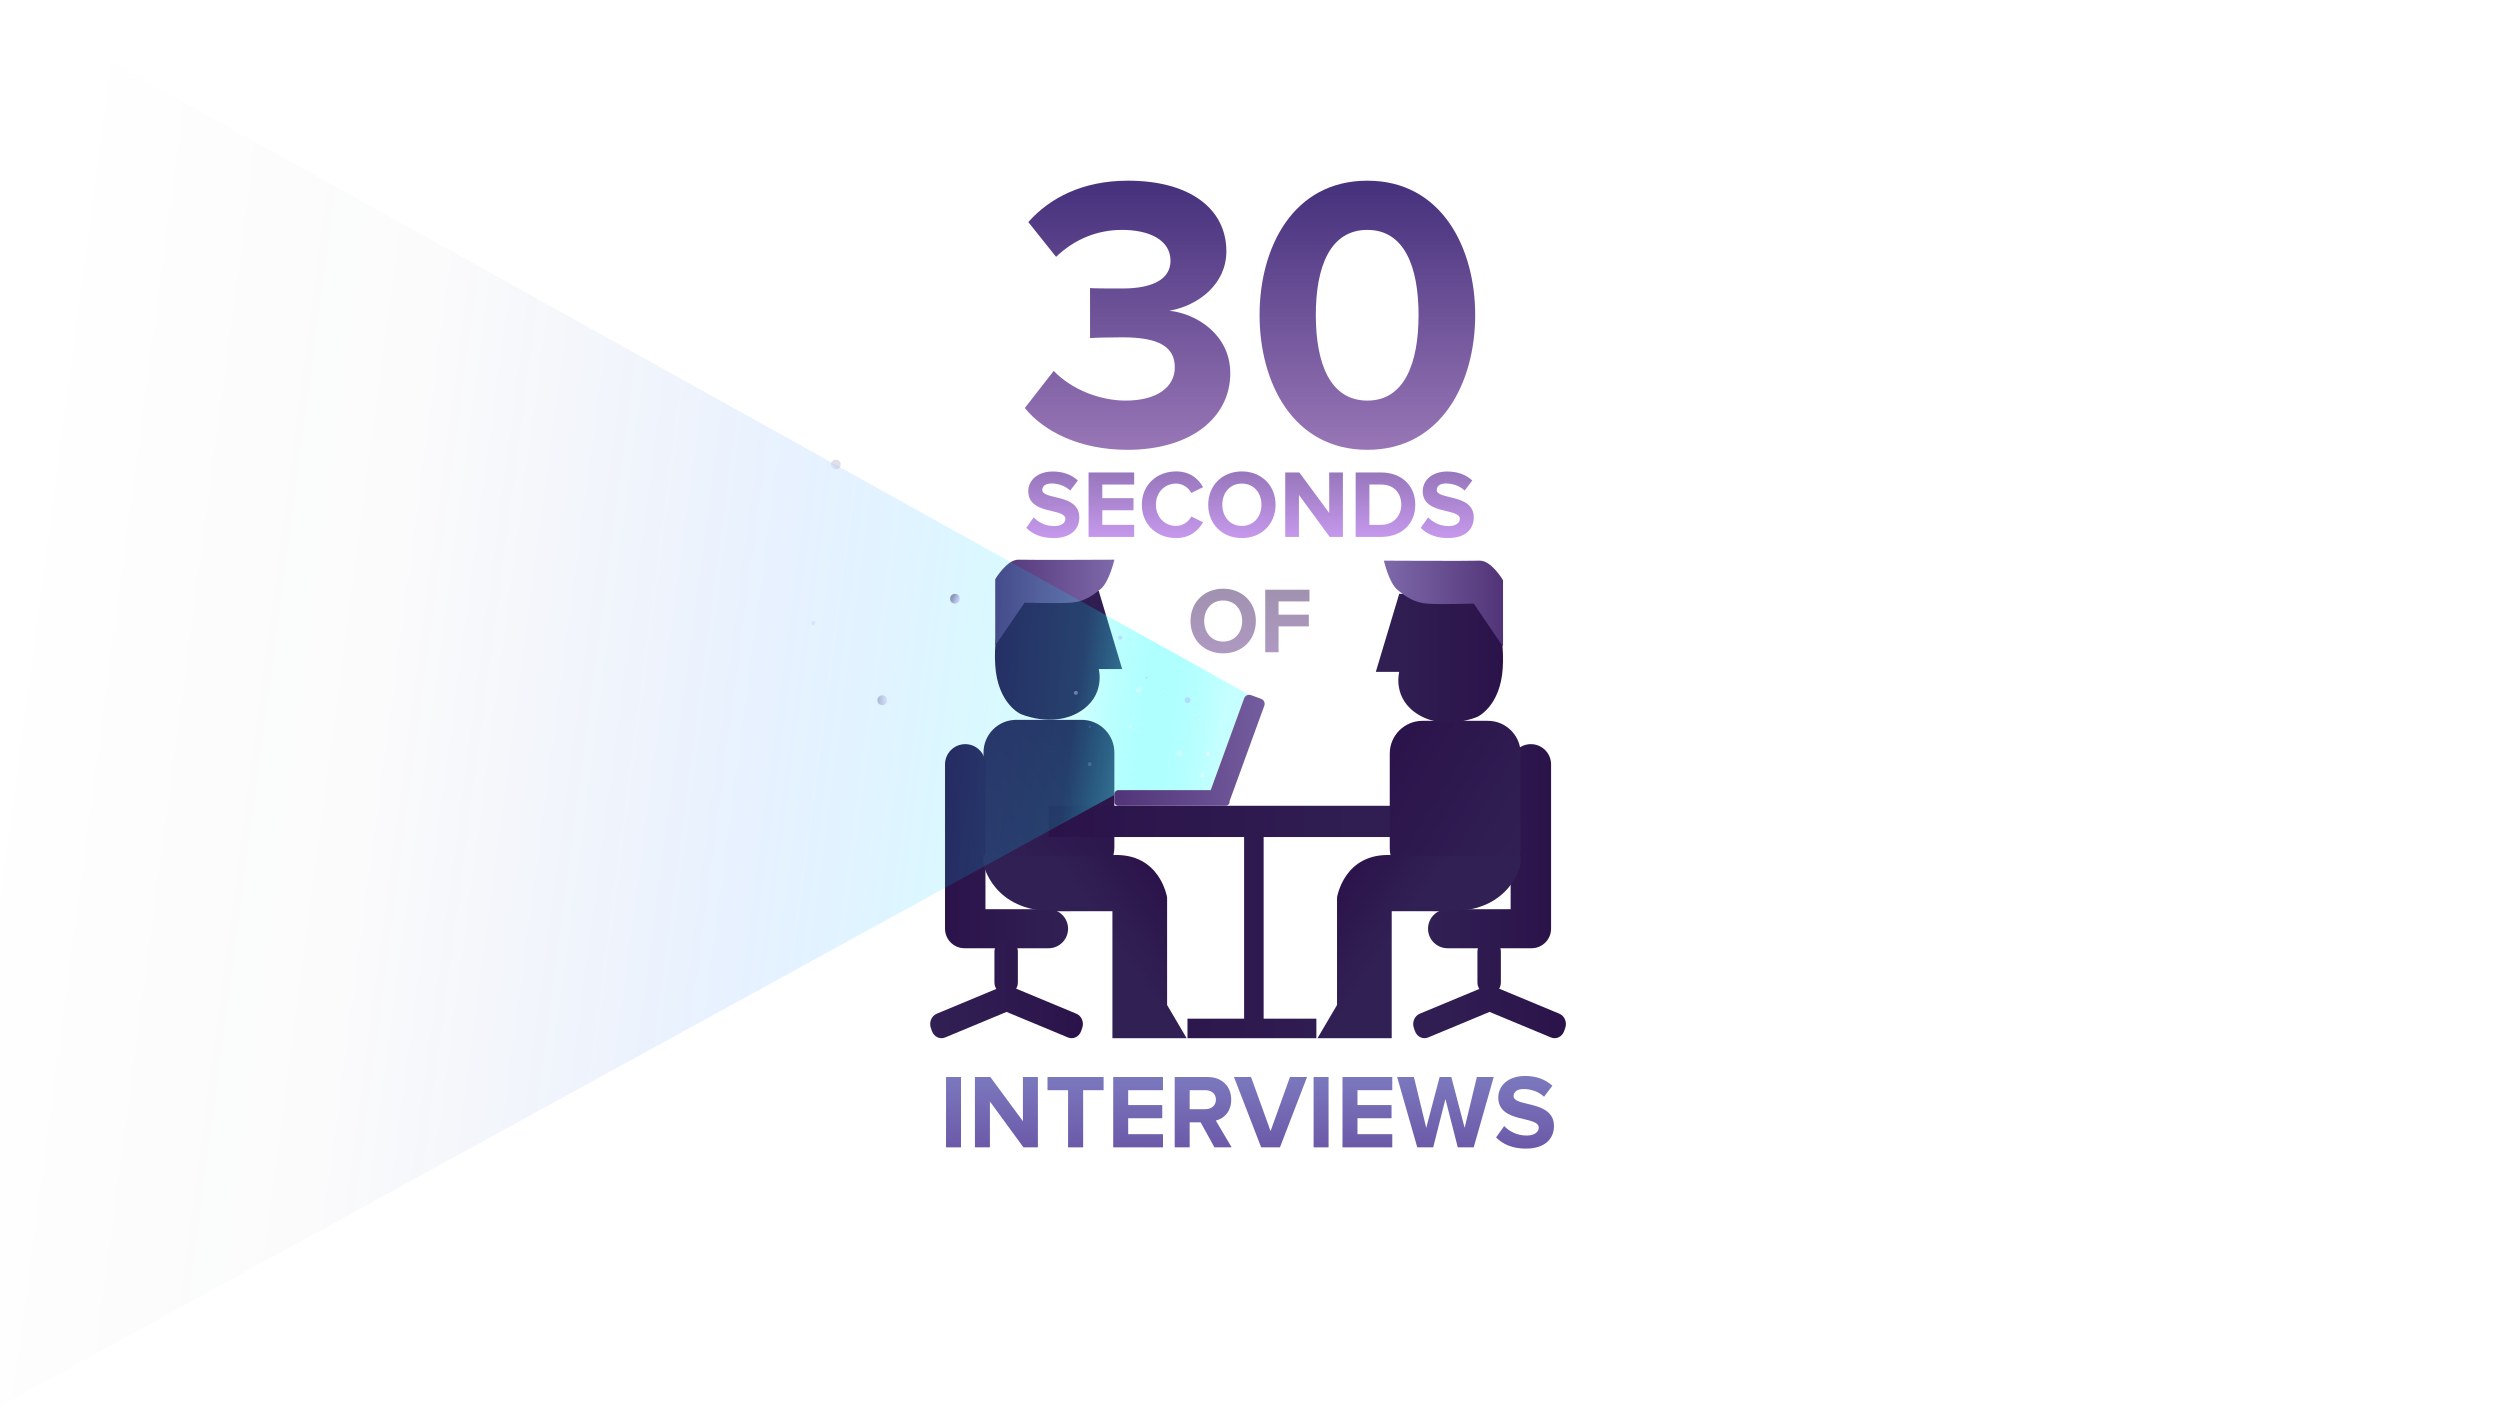<svg xmlns="http://www.w3.org/2000/svg" xmlns:xlink="http://www.w3.org/1999/xlink" width="100%" height="100%" fill-rule="evenodd" stroke-linejoin="round" stroke-miterlimit="1.414" clip-rule="evenodd" version="1.1" viewBox="0 0 1280 720" xml:space="preserve"><g><path fill="url(#_Linear1)" fill-rule="nonzero" d="M577.3,230.306c32,0 52.6,-16.2 52.6,-39.2c0,-20 -17.6,-30.6 -31.2,-32c14.8,-2.6 29.2,-13.6 29.2,-30.4c0,-22.2 -19.2,-36.2 -50.4,-36.2c-23.4,0 -40.2,9 -51,21.2l14.2,17.8c9.4,-9 21,-13.8 33.8,-13.8c14,0 24.8,5.2 24.8,15.8c0,9.8 -9.8,14.2 -24.6,14.2c-5,0 -14.2,0 -16.6,-0.2l0,25.6c2,-0.2 11,-0.4 16.6,-0.4c18.6,0 26.8,4.8 26.8,15.4c0,10 -9,17 -25.2,17c-13,0 -27.6,-5.6 -36.8,-15.2l-14.8,19c9.8,12 28,21.4 52.6,21.4Z"/><path fill="url(#_Linear2)" fill-rule="nonzero" d="M700.1,230.306c38,0 55.2,-34.6 55.2,-69c0,-34.4 -17.2,-68.8 -55.2,-68.8c-38.2,0 -55.2,34.4 -55.2,68.8c0,34.4 17,69 55.2,69Zm0,-25.2c-19.2,0 -26.4,-19.2 -26.4,-43.8c0,-24.6 7.2,-43.6 26.4,-43.6c19,0 26.2,19 26.2,43.6c0,24.6 -7.2,43.8 -26.2,43.8Z"/></g><g><path fill="url(#_Linear3)" fill-rule="nonzero" d="M626.248,334.527c9.696,0 16.752,-6.912 16.752,-16.56c0,-9.648 -7.056,-16.56 -16.752,-16.56c-9.648,0 -16.704,6.912 -16.704,16.56c0,9.648 7.056,16.56 16.704,16.56Zm0,-6.048c-5.904,0 -9.696,-4.56 -9.696,-10.512c0,-6 3.792,-10.512 9.696,-10.512c5.904,0 9.744,4.512 9.744,10.512c0,5.952 -3.84,10.512 -9.744,10.512Z"/><path fill="url(#_Linear4)" fill-rule="nonzero" d="M654.616,333.951l0,-13.248l15.504,0l0,-6l-15.504,0l0,-6.768l15.84,0l0,-6l-22.656,0l0,32.016l6.816,0Z"/></g><g><path fill="url(#_Linear5)" fill-rule="nonzero" d="M539.392,275.5c8.906,0 13.21,-4.552 13.21,-10.588c0,-12.319 -18.949,-8.806 -18.949,-14.051c0,-1.979 1.682,-3.315 4.7,-3.315c3.364,0 6.927,1.138 9.598,3.612l3.909,-5.145c-3.266,-3.018 -7.619,-4.601 -12.864,-4.601c-7.767,0 -12.517,4.551 -12.517,10.043c0,12.418 18.999,8.411 18.999,14.249c0,1.88 -1.881,3.661 -5.74,3.661c-4.551,0 -8.163,-2.028 -10.488,-4.453l-3.81,5.344c3.067,3.117 7.619,5.244 13.952,5.244Z"/><path fill="url(#_Linear6)" fill-rule="nonzero" d="M580.704,274.906l0,-6.184l-16.327,0l0,-7.471l15.981,0l0,-6.184l-15.981,0l0,-6.976l16.327,0l0,-6.185l-23.352,0l0,33l23.352,0Z"/><path fill="url(#_Linear7)" fill-rule="nonzero" d="M602.176,275.5c7.273,0 11.429,-4.007 13.804,-8.114l-6.036,-2.919c-1.386,2.721 -4.354,4.799 -7.768,4.799c-5.986,0 -10.34,-4.601 -10.34,-10.835c0,-6.234 4.354,-10.835 10.34,-10.835c3.414,0 6.382,2.127 7.768,4.799l6.036,-2.968c-2.326,-4.107 -6.531,-8.065 -13.804,-8.065c-9.895,0 -17.564,6.927 -17.564,17.069c0,10.142 7.669,17.069 17.564,17.069Z"/><path fill="url(#_Linear8)" fill-rule="nonzero" d="M635.819,275.5c9.994,0 17.267,-7.124 17.267,-17.069c0,-9.944 -7.273,-17.069 -17.267,-17.069c-9.944,0 -17.217,7.125 -17.217,17.069c0,9.945 7.273,17.069 17.217,17.069Zm0,-6.234c-6.085,0 -9.994,-4.7 -9.994,-10.835c0,-6.184 3.909,-10.835 9.994,-10.835c6.086,0 10.044,4.651 10.044,10.835c0,6.135 -3.958,10.835 -10.044,10.835Z"/><path fill="url(#_Linear9)" fill-rule="nonzero" d="M687.57,274.906l0,-33l-7.025,0l0,20.73l-15.288,-20.73l-7.223,0l0,33l7.025,0l0,-21.521l15.733,21.521l6.778,0Z"/><path fill="url(#_Linear10)" fill-rule="nonzero" d="M707.113,274.906c10.341,0 17.514,-6.53 17.514,-16.475c0,-9.944 -7.173,-16.525 -17.514,-16.525l-13.012,0l0,33l13.012,0Zm0,-6.184l-5.986,0l0,-20.631l5.986,0c6.778,0 10.341,4.502 10.341,10.34c0,5.591 -3.81,10.291 -10.341,10.291Z"/><path fill="url(#_Linear11)" fill-rule="nonzero" d="M741.35,275.5c8.906,0 13.21,-4.552 13.21,-10.588c0,-12.319 -18.949,-8.806 -18.949,-14.051c0,-1.979 1.682,-3.315 4.7,-3.315c3.364,0 6.927,1.138 9.598,3.612l3.909,-5.145c-3.266,-3.018 -7.619,-4.601 -12.864,-4.601c-7.767,0 -12.517,4.551 -12.517,10.043c0,12.418 18.999,8.411 18.999,14.249c0,1.88 -1.881,3.661 -5.74,3.661c-4.551,0 -8.163,-2.028 -10.488,-4.453l-3.81,5.344c3.068,3.117 7.619,5.244 13.952,5.244Z"/></g><g><rect width="7.668" height="36.018" x="484.372" y="551.427" fill="url(#_Linear12)" fill-rule="nonzero"/><path fill="url(#_Linear13)" fill-rule="nonzero" d="M531.406,587.445l0,-36.018l-7.668,0l0,22.626l-16.686,-22.626l-7.884,0l0,36.018l7.668,0l0,-23.49l17.172,23.49l7.398,0Z"/><path fill="url(#_Linear14)" fill-rule="nonzero" d="M554.572,587.445l0,-29.268l10.476,0l0,-6.75l-28.728,0l0,6.75l10.53,0l0,29.268l7.722,0Z"/><path fill="url(#_Linear15)" fill-rule="nonzero" d="M595.45,587.445l0,-6.75l-17.82,0l0,-8.154l17.442,0l0,-6.75l-17.442,0l0,-7.614l17.82,0l0,-6.75l-25.488,0l0,36.018l25.488,0Z"/><path fill="url(#_Linear16)" fill-rule="nonzero" d="M630.604,587.445l-8.1,-13.716c3.888,-0.918 7.884,-4.32 7.884,-10.692c0,-6.696 -4.59,-11.61 -12.096,-11.61l-16.848,0l0,36.018l7.668,0l0,-12.798l5.616,0l7.074,12.798l8.802,0Zm-13.446,-19.548l-8.046,0l0,-9.72l8.046,0c3.078,0 5.4,1.836 5.4,4.86c0,3.024 -2.322,4.86 -5.4,4.86Z"/><path fill="url(#_Linear17)" fill-rule="nonzero" d="M655.336,587.445l13.878,-36.018l-8.748,0l-9.936,27.702l-9.99,-27.702l-8.748,0l13.932,36.018l9.612,0Z"/><rect width="7.668" height="36.018" x="672.562" y="551.427" fill="url(#_Linear18)" fill-rule="nonzero"/><path fill="url(#_Linear19)" fill-rule="nonzero" d="M712.846,587.445l0,-6.75l-17.82,0l0,-8.154l17.442,0l0,-6.75l-17.442,0l0,-7.614l17.82,0l0,-6.75l-25.488,0l0,36.018l25.488,0Z"/><path fill="url(#_Linear20)" fill-rule="nonzero" d="M754.534,587.445l10.26,-36.018l-8.64,0l-6.264,26.028l-6.804,-26.028l-5.994,0l-6.858,26.028l-6.318,-26.028l-8.586,0l10.314,36.018l8.154,0l6.264,-24.732l6.318,24.732l8.154,0Z"/><path fill="url(#_Linear21)" fill-rule="nonzero" d="M781.21,588.093c9.72,0 14.418,-4.968 14.418,-11.556c0,-13.446 -20.682,-9.612 -20.682,-15.336c0,-2.16 1.836,-3.618 5.13,-3.618c3.672,0 7.56,1.242 10.476,3.942l4.266,-5.616c-3.564,-3.294 -8.316,-5.022 -14.04,-5.022c-8.478,0 -13.662,4.968 -13.662,10.962c0,13.554 20.736,9.18 20.736,15.552c0,2.052 -2.052,3.996 -6.264,3.996c-4.968,0 -8.91,-2.214 -11.448,-4.86l-4.158,5.832c3.348,3.402 8.316,5.724 15.228,5.724Z"/></g><path fill="url(#_Linear22)" d="M570.555,385.309c0,-9.244 -7.505,-16.75 -16.75,-16.75l-33.5,0c-9.244,0 -16.75,7.506 -16.75,16.75l0,48.5c0,9.245 7.506,16.75 16.75,16.75l33.5,0c9.245,0 16.75,-7.505 16.75,-16.75l0,-48.5Z"/><path fill="url(#_Linear23)" d="M536.984,428.559l0,-16l200,0l0,16l-90,0l0,93l27,0l0,10l-66,0l0,-10l29,0l0,-93l-100,0Z"/><path fill="url(#_Linear24)" d="M536.85,465.504c5.52,0 10,4.481 10,10c0,5.519 -4.481,10 -10,10l-43,0c-5.519,0 -10,-4.481 -10,-10c0,-0.059 0.001,-0.117 0.002,-0.175c-0.001,-0.059 -0.002,-0.118 -0.002,-0.178l0,-83.795c0,-5.714 4.639,-10.352 10.353,-10.352c5.713,0 10.352,4.638 10.352,10.352l0,74.148l32.295,0Z"/><path fill="url(#_Linear25)" d="M761.66,481.559c-2.878,0 -5.215,2.537 -5.215,5.662l0,15.818c0,1.225 0.359,2.36 0.97,3.287l-30.51,12.692c-2.688,1.118 -4.034,4.395 -3.004,7.313l0.562,1.591c1.03,2.918 4.048,4.38 6.736,3.261l31.451,-13.083l31.45,13.083c2.688,1.119 5.706,-0.343 6.736,-3.261l0.562,-1.591c1.03,-2.918 -0.316,-6.195 -3.004,-7.313l-30.833,-12.827c0.558,-0.901 0.884,-1.986 0.884,-3.152l0,-15.818c0,-3.125 -2.337,-5.662 -5.215,-5.662l-1.57,0Z"/><path fill="url(#_Linear26)" d="M514.361,481.559c-2.879,0 -5.216,2.537 -5.216,5.662l0,15.818c0,1.225 0.36,2.36 0.97,3.287l-30.509,12.692c-2.688,1.118 -4.034,4.395 -3.004,7.313l0.562,1.591c1.03,2.918 4.048,4.38 6.736,3.261l31.45,-13.083l31.451,13.083c2.688,1.119 5.706,-0.343 6.736,-3.261l0.562,-1.591c1.03,-2.918 -0.316,-6.195 -3.004,-7.313l-30.833,-12.827c0.558,-0.901 0.883,-1.986 0.883,-3.152l0,-15.818c0,-3.125 -2.336,-5.662 -5.215,-5.662l-1.569,0Z"/><path fill="url(#_Linear27)" d="M741.15,465.504c-5.52,0 -10,4.481 -10,10c0,5.519 4.481,10 10,10l43,0c5.519,0 10,-4.481 10,-10c0,-0.059 -0.001,-0.117 -0.002,-0.175c0.001,-0.059 0.002,-0.118 0.002,-0.178l0,-83.795c0,-5.714 -4.639,-10.352 -10.353,-10.352c-5.713,0 -10.352,4.638 -10.352,10.352l0,74.148l-32.295,0Z"/><path fill="url(#_Linear28)" d="M503.555,442.559c0,0 4.777,24.069 36,24c31.223,-0.069 30,0 30,0l0,65l38,0l-10,-17l0,-55c0,0 -3.457,-23.068 -28,-21.75c-24.542,1.319 -66,0 -66,0l0,4.75Z"/><path fill="url(#_Linear29)" d="M562.555,302.561l12,40l-12,0c0,0 3.764,13.773 -10,22c-13.764,8.228 -30,1 -30,1c0,0 -11.78,-5.229 -13,-25c-1.22,-19.77 5.795,-36 5.795,-36l47.205,-2Z"/><path fill="url(#_Linear30)" d="M509.555,330.559l0,-34c0,0 6.011,-10.221 12,-10c5.989,0.222 49,0 49,0c0,0 -2.588,11.396 -7,15c-4.412,3.605 -8.67,6.485 -15,7c-6.33,0.516 -24,0 -24,0l-15,22Z"/><path fill="url(#_Linear31)" d="M711.555,385.811c0,-9.244 7.506,-16.75 16.75,-16.75l33.5,0c9.245,0 16.75,7.506 16.75,16.75l0,48.5c0,9.245 -7.505,16.75 -16.75,16.75l-33.5,0c-9.244,0 -16.75,-7.505 -16.75,-16.75l0,-48.5Z"/><path fill="url(#_Linear32)" d="M778.555,442.559c0,0 -4.777,24.069 -36,24c-31.223,-0.069 -30,0 -30,0l0,65l-38,0l10,-17l0,-55c0,0 3.458,-23.068 28,-21.75c24.543,1.319 66,0 66,0l0,4.75Z"/><path fill="url(#_Linear33)" d="M716.413,304.013l-12,40l12,0c0,0 -3.764,13.772 10,22c13.764,8.227 30,1 30,1c0,0 11.78,-5.23 13,-25c1.22,-19.771 -5.796,-36 -5.796,-36l-47.204,-2Z"/><path fill="url(#_Linear34)" d="M769.555,331.061l0,-34c0,0 -6.011,-10.222 -12,-10c-5.989,0.222 -49,0 -49,0c0,0 2.588,11.395 7,15c4.412,3.605 8.67,6.485 15,7c6.33,0.515 24,0 24,0l15,22Z"/><path fill="url(#_Linear35)" d="M639.555,355.74l-19.555,51.26l-49.445,0l-570.555,313l0,-720l639.555,355.74Z"/><path fill="url(#_Linear36)" d="M619.885,404.559l17.116,-47.009c0.52,-1.426 2.099,-2.162 3.525,-1.643l5.168,1.882c1.426,0.519 2.163,2.098 1.643,3.525l-17.718,48.661c-0.02,0.055 -0.041,0.108 -0.064,0.16l0,0.424c0,1.104 -0.896,2 -2,2l-55,0c-1.104,0 -2,-0.896 -2,-2l0,-4c0,-1.103 0.896,-2 2,-2l47.33,0Z"/><circle cx="604.055" cy="385.65" r="1.5" fill="#e2f9ff" fill-opacity=".5"/><circle cx="583.055" cy="353.24" r="1.5" fill="#e2f9ff" fill-opacity=".5"/><circle cx="618.555" cy="386.15" r="1" fill="#e2f9ff" fill-opacity=".977"/><circle cx="578.555" cy="372.15" r="1" fill="#e2f9ff" fill-opacity=".5"/><circle cx="557.945" cy="391.232" r="1" fill="#e2f9ff" fill-opacity=".158"/><circle cx="615.555" cy="397" r="1" fill="#e2f9ff" fill-opacity=".75"/><circle cx="614.055" cy="368.496" r=".5" fill="#e2f9ff"/><circle cx="579.055" cy="392.732" r=".5" fill="#e2f9ff" fill-opacity=".5"/><circle cx="580.055" cy="367.996" r=".5" fill="#e2f9ff" fill-opacity=".5"/><circle cx="557.945" cy="372.061" r=".5" fill="#e2f9ff" fill-opacity=".174"/><circle cx="595.945" cy="353.74" r=".5" fill="#e2f9ff" fill-opacity=".5"/><circle cx="580.055" cy="330.059" r=".5" fill="#e2f9ff" fill-opacity=".5"/><circle cx="451.756" cy="358.5" r="2.5" fill="url(#_Linear37)"/><circle cx="427.94" cy="237.862" r="2.5" fill="url(#_Linear38)"/><circle cx="488.94" cy="306.559" r="2.5" fill="url(#_Linear39)"/><circle cx="587.055" cy="346.991" r=".5" fill="#b2bbff" fill-opacity=".5"/><circle cx="573.555" cy="326.491" r="1" fill="#b2bbff" fill-opacity=".5"/><circle cx="416.44" cy="318.967" r="1" fill="#b2bbff" fill-opacity=".25"/><circle cx="550.85" cy="354.74" r="1" fill="#b2bbff" fill-opacity=".5"/><circle cx="608.044" cy="358.5" r="1.5" fill="#b2bbff" fill-opacity=".5"/><defs><linearGradient id="_Linear1" x1="0" x2="1" y1="0" y2="0" gradientTransform="matrix(8.11212e-15,132.481,-132.481,8.11212e-15,600.978,97)" gradientUnits="userSpaceOnUse"><stop offset="0%" stop-color="#47327d" stop-opacity="1"/><stop offset="100%" stop-color="#9876b6" stop-opacity="1"/></linearGradient><linearGradient id="_Linear2" x1="0" x2="1" y1="0" y2="0" gradientTransform="matrix(8.11212e-15,132.481,-132.481,8.11212e-15,600.978,97)" gradientUnits="userSpaceOnUse"><stop offset="0%" stop-color="#47327d" stop-opacity="1"/><stop offset="100%" stop-color="#9876b6" stop-opacity="1"/></linearGradient><linearGradient id="_Linear3" x1="0" x2="1" y1="0" y2="0" gradientTransform="matrix(5.5364e-15,90.416,-90.416,5.5364e-15,688.19,245.109)" gradientUnits="userSpaceOnUse"><stop offset="0%" stop-color="#080015" stop-opacity=".475"/><stop offset="100%" stop-color="#56287f" stop-opacity=".475"/></linearGradient><linearGradient id="_Linear4" x1="0" x2="1" y1="0" y2="0" gradientTransform="matrix(5.5364e-15,90.416,-90.416,5.5364e-15,688.19,245.109)" gradientUnits="userSpaceOnUse"><stop offset="0%" stop-color="#080015" stop-opacity=".475"/><stop offset="100%" stop-color="#56287f" stop-opacity=".475"/></linearGradient><linearGradient id="_Linear5" x1="0" x2="1" y1="0" y2="0" gradientTransform="matrix(2.88352e-15,-47.091,47.091,2.88352e-15,643,288.453)" gradientUnits="userSpaceOnUse"><stop offset="0%" stop-color="#d8a6ff" stop-opacity="1"/><stop offset="100%" stop-color="#9776bb" stop-opacity="1"/></linearGradient><linearGradient id="_Linear6" x1="0" x2="1" y1="0" y2="0" gradientTransform="matrix(2.88352e-15,-47.091,47.091,2.88352e-15,643,288.453)" gradientUnits="userSpaceOnUse"><stop offset="0%" stop-color="#d8a6ff" stop-opacity="1"/><stop offset="100%" stop-color="#9776bb" stop-opacity="1"/></linearGradient><linearGradient id="_Linear7" x1="0" x2="1" y1="0" y2="0" gradientTransform="matrix(2.88352e-15,-47.091,47.091,2.88352e-15,643,288.453)" gradientUnits="userSpaceOnUse"><stop offset="0%" stop-color="#d8a6ff" stop-opacity="1"/><stop offset="100%" stop-color="#9776bb" stop-opacity="1"/></linearGradient><linearGradient id="_Linear8" x1="0" x2="1" y1="0" y2="0" gradientTransform="matrix(2.88352e-15,-47.091,47.091,2.88352e-15,643,288.453)" gradientUnits="userSpaceOnUse"><stop offset="0%" stop-color="#d8a6ff" stop-opacity="1"/><stop offset="100%" stop-color="#9776bb" stop-opacity="1"/></linearGradient><linearGradient id="_Linear9" x1="0" x2="1" y1="0" y2="0" gradientTransform="matrix(2.88352e-15,-47.091,47.091,2.88352e-15,643,288.453)" gradientUnits="userSpaceOnUse"><stop offset="0%" stop-color="#d8a6ff" stop-opacity="1"/><stop offset="100%" stop-color="#9776bb" stop-opacity="1"/></linearGradient><linearGradient id="_Linear10" x1="0" x2="1" y1="0" y2="0" gradientTransform="matrix(2.88352e-15,-47.091,47.091,2.88352e-15,643,288.453)" gradientUnits="userSpaceOnUse"><stop offset="0%" stop-color="#d8a6ff" stop-opacity="1"/><stop offset="100%" stop-color="#9776bb" stop-opacity="1"/></linearGradient><linearGradient id="_Linear11" x1="0" x2="1" y1="0" y2="0" gradientTransform="matrix(2.88352e-15,-47.091,47.091,2.88352e-15,643,288.453)" gradientUnits="userSpaceOnUse"><stop offset="0%" stop-color="#d8a6ff" stop-opacity="1"/><stop offset="100%" stop-color="#9776bb" stop-opacity="1"/></linearGradient><linearGradient id="_Linear12" x1="0" x2="1" y1="0" y2="0" gradientTransform="matrix(4.99249e-15,81.534,-81.534,4.99249e-15,639.555,506.559)" gradientUnits="userSpaceOnUse"><stop offset="0%" stop-color="#8d9ed8" stop-opacity="1"/><stop offset="100%" stop-color="#6c59a8" stop-opacity="1"/></linearGradient><linearGradient id="_Linear13" x1="0" x2="1" y1="0" y2="0" gradientTransform="matrix(4.99249e-15,81.534,-81.534,4.99249e-15,639.555,506.559)" gradientUnits="userSpaceOnUse"><stop offset="0%" stop-color="#8d9ed8" stop-opacity="1"/><stop offset="100%" stop-color="#6c59a8" stop-opacity="1"/></linearGradient><linearGradient id="_Linear14" x1="0" x2="1" y1="0" y2="0" gradientTransform="matrix(4.99249e-15,81.534,-81.534,4.99249e-15,639.555,506.559)" gradientUnits="userSpaceOnUse"><stop offset="0%" stop-color="#8d9ed8" stop-opacity="1"/><stop offset="100%" stop-color="#6c59a8" stop-opacity="1"/></linearGradient><linearGradient id="_Linear15" x1="0" x2="1" y1="0" y2="0" gradientTransform="matrix(4.99249e-15,81.534,-81.534,4.99249e-15,639.555,506.559)" gradientUnits="userSpaceOnUse"><stop offset="0%" stop-color="#8d9ed8" stop-opacity="1"/><stop offset="100%" stop-color="#6c59a8" stop-opacity="1"/></linearGradient><linearGradient id="_Linear16" x1="0" x2="1" y1="0" y2="0" gradientTransform="matrix(4.99249e-15,81.534,-81.534,4.99249e-15,639.555,506.559)" gradientUnits="userSpaceOnUse"><stop offset="0%" stop-color="#8d9ed8" stop-opacity="1"/><stop offset="100%" stop-color="#6c59a8" stop-opacity="1"/></linearGradient><linearGradient id="_Linear17" x1="0" x2="1" y1="0" y2="0" gradientTransform="matrix(4.99249e-15,81.534,-81.534,4.99249e-15,639.555,506.559)" gradientUnits="userSpaceOnUse"><stop offset="0%" stop-color="#8d9ed8" stop-opacity="1"/><stop offset="100%" stop-color="#6c59a8" stop-opacity="1"/></linearGradient><linearGradient id="_Linear18" x1="0" x2="1" y1="0" y2="0" gradientTransform="matrix(4.99249e-15,81.534,-81.534,4.99249e-15,639.555,506.559)" gradientUnits="userSpaceOnUse"><stop offset="0%" stop-color="#8d9ed8" stop-opacity="1"/><stop offset="100%" stop-color="#6c59a8" stop-opacity="1"/></linearGradient><linearGradient id="_Linear19" x1="0" x2="1" y1="0" y2="0" gradientTransform="matrix(4.99249e-15,81.534,-81.534,4.99249e-15,639.555,506.559)" gradientUnits="userSpaceOnUse"><stop offset="0%" stop-color="#8d9ed8" stop-opacity="1"/><stop offset="100%" stop-color="#6c59a8" stop-opacity="1"/></linearGradient><linearGradient id="_Linear20" x1="0" x2="1" y1="0" y2="0" gradientTransform="matrix(4.99249e-15,81.534,-81.534,4.99249e-15,639.555,506.559)" gradientUnits="userSpaceOnUse"><stop offset="0%" stop-color="#8d9ed8" stop-opacity="1"/><stop offset="100%" stop-color="#6c59a8" stop-opacity="1"/></linearGradient><linearGradient id="_Linear21" x1="0" x2="1" y1="0" y2="0" gradientTransform="matrix(4.99249e-15,81.534,-81.534,4.99249e-15,639.555,506.559)" gradientUnits="userSpaceOnUse"><stop offset="0%" stop-color="#8d9ed8" stop-opacity="1"/><stop offset="100%" stop-color="#6c59a8" stop-opacity="1"/></linearGradient><linearGradient id="_Linear22" x1="0" x2="1" y1="0" y2="0" gradientTransform="matrix(-77,48,-48,-77,580.555,392.559)" gradientUnits="userSpaceOnUse"><stop offset="0%" stop-color="#2b134a" stop-opacity="1"/><stop offset="100%" stop-color="#312054" stop-opacity="1"/></linearGradient><linearGradient id="_Linear23" x1="0" x2="1" y1="0" y2="0" gradientTransform="matrix(200,0,0,119,536.984,472.059)" gradientUnits="userSpaceOnUse"><stop offset="0%" stop-color="#2b134a" stop-opacity="1"/><stop offset="100%" stop-color="#312054" stop-opacity="1"/></linearGradient><linearGradient id="_Linear24" x1="0" x2="1" y1="0" y2="0" gradientTransform="matrix(63,0,0,104.5,483.85,433.254)" gradientUnits="userSpaceOnUse"><stop offset="0%" stop-color="#2b134a" stop-opacity="1"/><stop offset="100%" stop-color="#312054" stop-opacity="1"/></linearGradient><linearGradient id="_Linear25" x1="0" x2="1" y1="0" y2="0" gradientTransform="matrix(-78.189,0,0,50,801.744,506.559)" gradientUnits="userSpaceOnUse"><stop offset="0%" stop-color="#2b134a" stop-opacity="1"/><stop offset="100%" stop-color="#312054" stop-opacity="1"/></linearGradient><linearGradient id="_Linear26" x1="0" x2="1" y1="0" y2="0" gradientTransform="matrix(-78.189,0,0,50,554.445,506.559)" gradientUnits="userSpaceOnUse"><stop offset="0%" stop-color="#2b134a" stop-opacity="1"/><stop offset="100%" stop-color="#312054" stop-opacity="1"/></linearGradient><linearGradient id="_Linear27" x1="0" x2="1" y1="0" y2="0" gradientTransform="matrix(-63,0,0,104.5,794.15,433.254)" gradientUnits="userSpaceOnUse"><stop offset="0%" stop-color="#2b134a" stop-opacity="1"/><stop offset="100%" stop-color="#312054" stop-opacity="1"/></linearGradient><linearGradient id="_Linear28" x1="0" x2="1" y1="0" y2="0" gradientTransform="matrix(-32,22,-22,-32,598.555,454.559)" gradientUnits="userSpaceOnUse"><stop offset="0%" stop-color="#2b134a" stop-opacity="1"/><stop offset="100%" stop-color="#312054" stop-opacity="1"/></linearGradient><linearGradient id="_Linear29" x1="0" x2="1" y1="0" y2="0" gradientTransform="matrix(65.142,0,0,65.935,509.413,335.529)" gradientUnits="userSpaceOnUse"><stop offset="0%" stop-color="#2b134a" stop-opacity="1"/><stop offset="100%" stop-color="#312054" stop-opacity="1"/></linearGradient><linearGradient id="_Linear30" x1="0" x2="1" y1="0" y2="0" gradientTransform="matrix(61,0,0,44.004,509.555,308.558)" gradientUnits="userSpaceOnUse"><stop offset="0%" stop-color="#513477" stop-opacity="1"/><stop offset="100%" stop-color="#7e69aa" stop-opacity="1"/></linearGradient><linearGradient id="_Linear31" x1="0" x2="1" y1="0" y2="0" gradientTransform="matrix(77,48,48,-77,701.555,393.061)" gradientUnits="userSpaceOnUse"><stop offset="0%" stop-color="#2b134a" stop-opacity="1"/><stop offset="100%" stop-color="#312054" stop-opacity="1"/></linearGradient><linearGradient id="_Linear32" x1="0" x2="1" y1="0" y2="0" gradientTransform="matrix(32,22,22,-32,683.555,454.559)" gradientUnits="userSpaceOnUse"><stop offset="0%" stop-color="#2b134a" stop-opacity="1"/><stop offset="100%" stop-color="#312054" stop-opacity="1"/></linearGradient><linearGradient id="_Linear33" x1="0" x2="1" y1="0" y2="0" gradientTransform="matrix(-65.142,0,0,65.935,769.555,336.98)" gradientUnits="userSpaceOnUse"><stop offset="0%" stop-color="#2b134a" stop-opacity="1"/><stop offset="100%" stop-color="#312054" stop-opacity="1"/></linearGradient><linearGradient id="_Linear34" x1="0" x2="1" y1="0" y2="0" gradientTransform="matrix(-61,0,0,44.004,769.555,309.059)" gradientUnits="userSpaceOnUse"><stop offset="0%" stop-color="#513477" stop-opacity="1"/><stop offset="100%" stop-color="#7e69aa" stop-opacity="1"/></linearGradient><linearGradient id="_Linear35" x1="0" x2="1" y1="0" y2="0" gradientTransform="matrix(625,82.743,-82.743,625,0,301.407)" gradientUnits="userSpaceOnUse"><stop offset="0%" stop-color="#000" stop-opacity="0"/><stop offset="32%" stop-color="#283277" stop-opacity=".02"/><stop offset="62%" stop-color="#06f" stop-opacity=".09"/><stop offset="88%" stop-color="#00fffe" stop-opacity=".169"/><stop offset="100%" stop-color="#b6ffff" stop-opacity=".8"/></linearGradient><linearGradient id="_Linear36" x1="0" x2="1" y1="0" y2="0" gradientTransform="matrix(99.121,-56.819,14.346,392.567,570.555,412.559)" gradientUnits="userSpaceOnUse"><stop offset="0%" stop-color="#513477" stop-opacity="1"/><stop offset="100%" stop-color="#7e69aa" stop-opacity="1"/></linearGradient><linearGradient id="_Linear37" x1="0" x2="1" y1="0" y2="0" gradientTransform="matrix(5,0,0,5,449.256,358.5)" gradientUnits="userSpaceOnUse"><stop offset="0%" stop-color="#3d3670" stop-opacity=".315"/><stop offset="100%" stop-color="#b2bbff" stop-opacity=".315"/></linearGradient><linearGradient id="_Linear38" x1="0" x2="1" y1="0" y2="0" gradientTransform="matrix(-1.94,2.138,-2.138,-1.94,427.94,237.862)" gradientUnits="userSpaceOnUse"><stop offset="0%" stop-color="#3d3670" stop-opacity=".151"/><stop offset="100%" stop-color="#b2bbff" stop-opacity=".151"/></linearGradient><linearGradient id="_Linear39" x1="0" x2="1" y1="0" y2="0" gradientTransform="matrix(3.44,1.559,-1.559,3.44,488,305)" gradientUnits="userSpaceOnUse"><stop offset="0%" stop-color="#3d3670" stop-opacity=".5"/><stop offset="100%" stop-color="#b2bbff" stop-opacity=".5"/></linearGradient></defs></svg>
